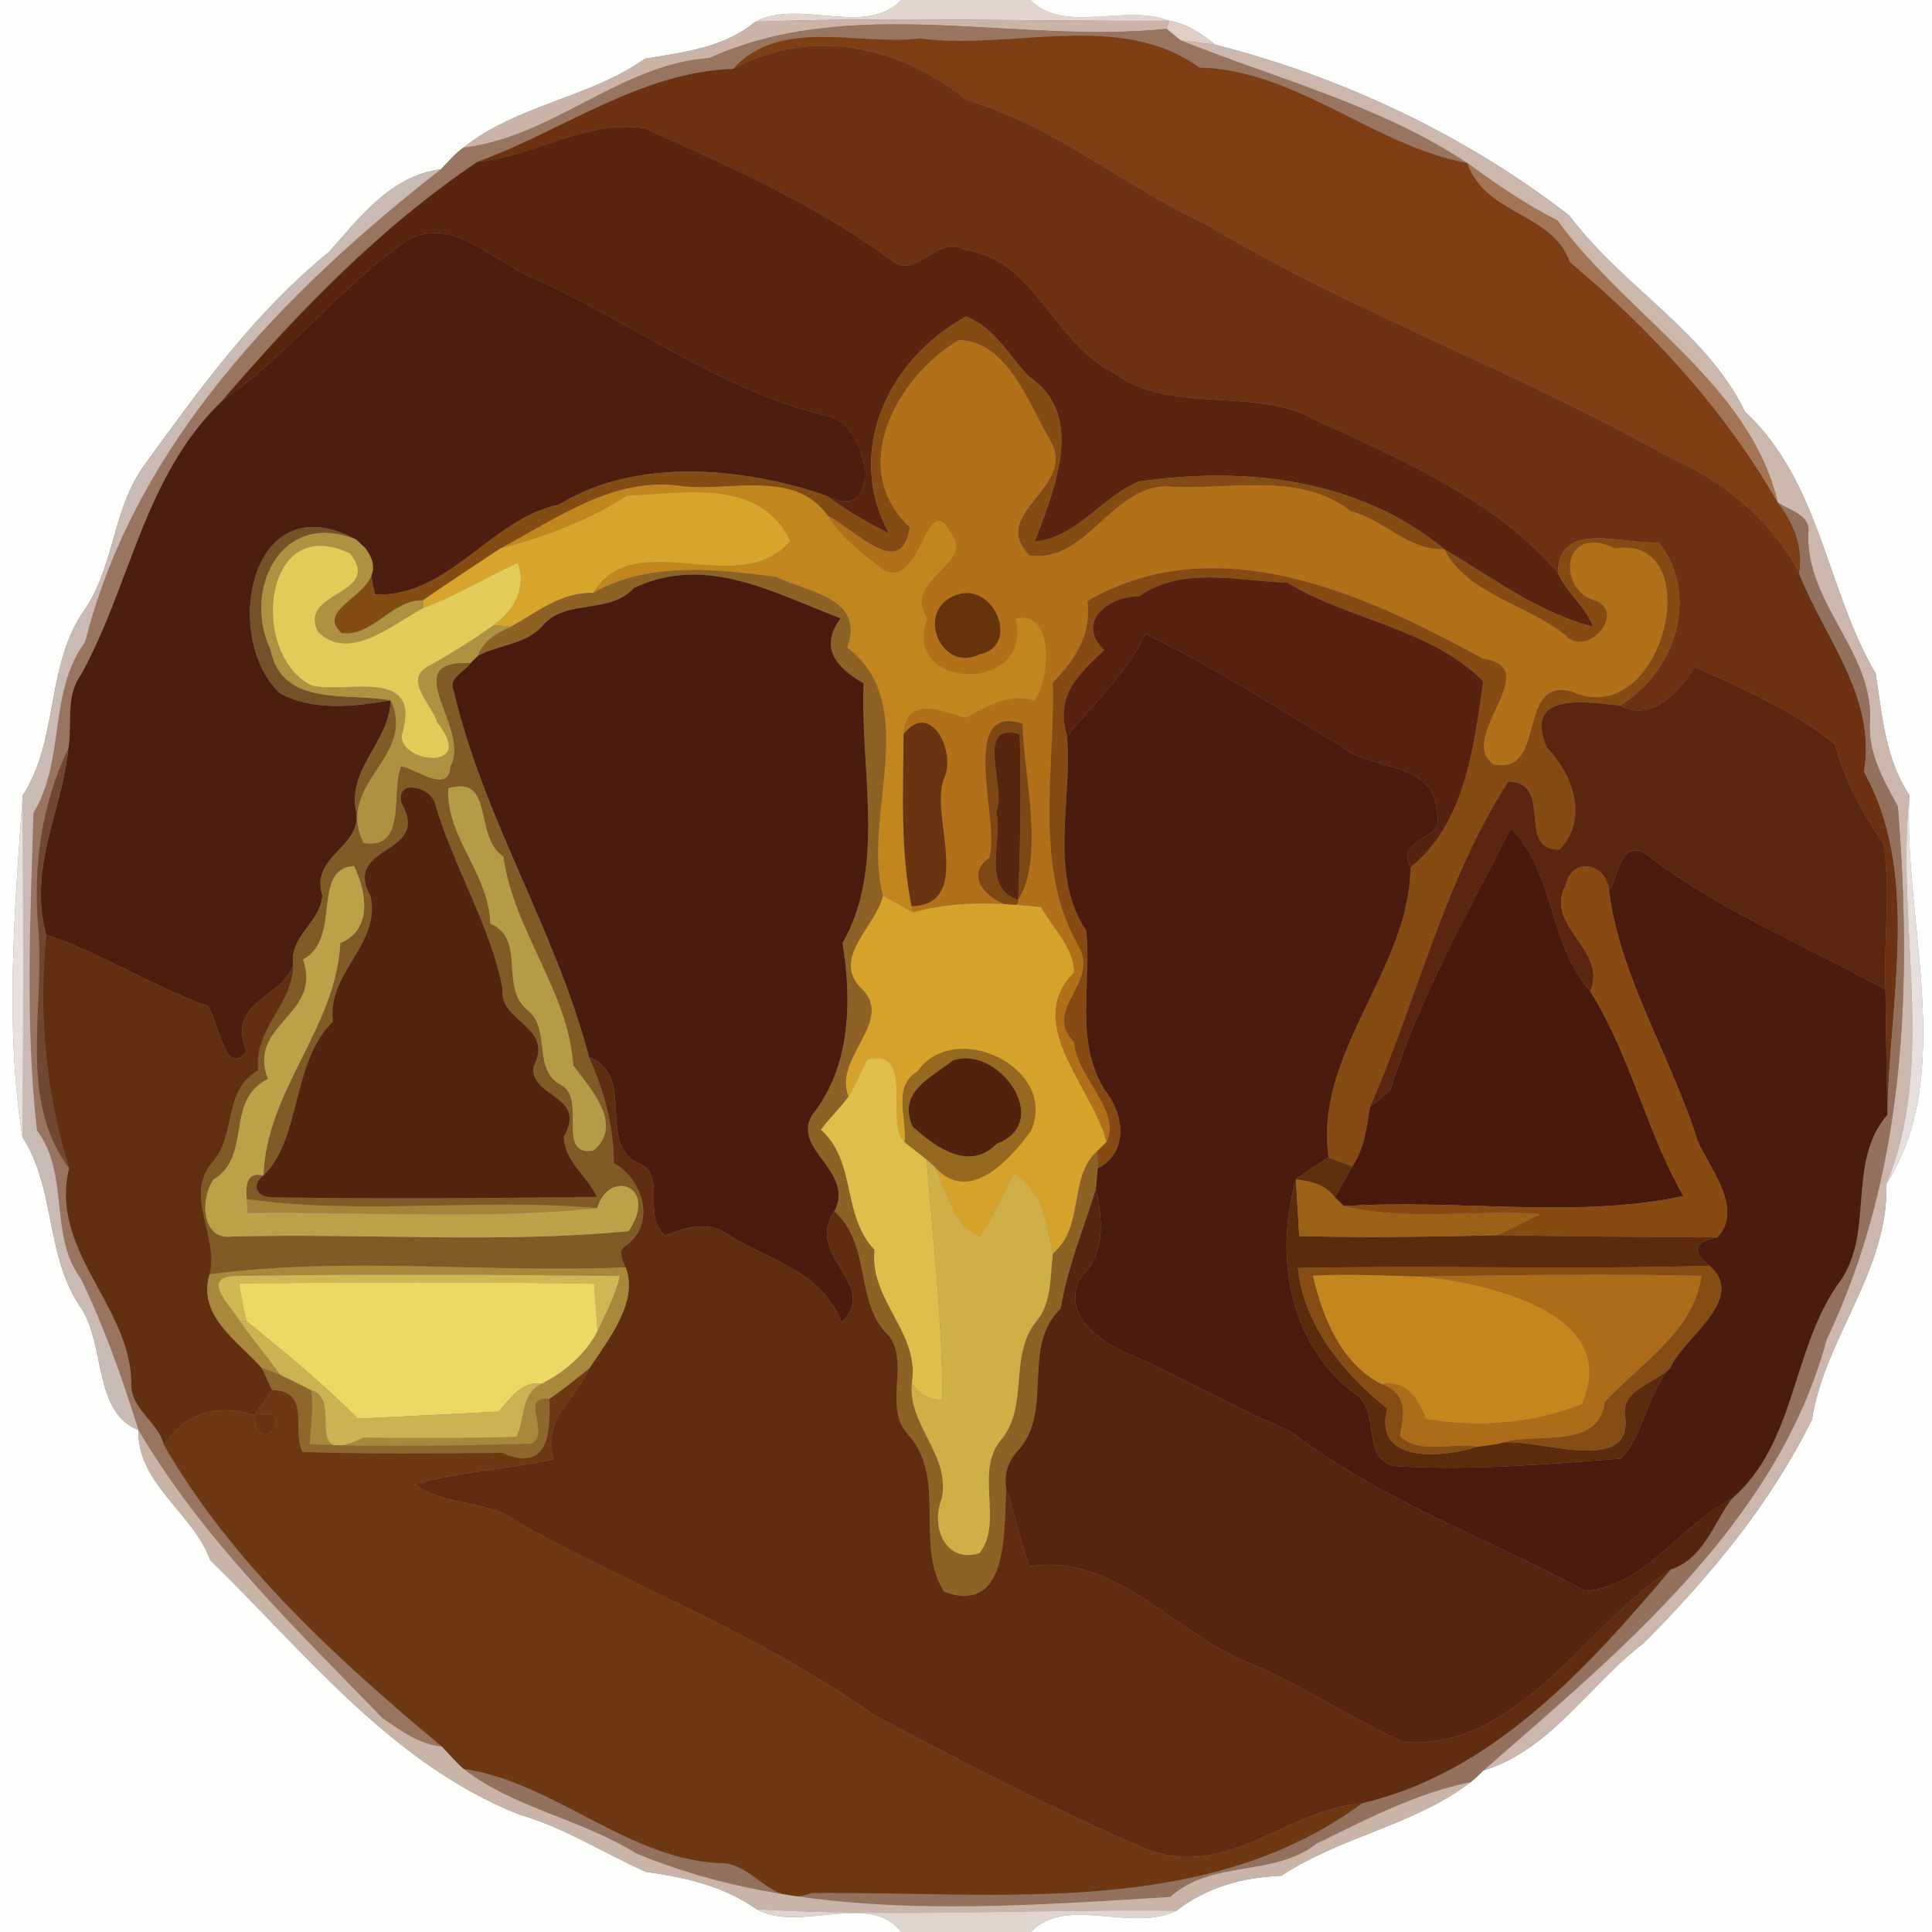 <?xml version="1.0" encoding="UTF-8" ?>
<!DOCTYPE svg PUBLIC "-//W3C//DTD SVG 1.1//EN" "http://www.w3.org/Graphics/SVG/1.1/DTD/svg11.dtd">
<svg width="250pt" height="250pt" viewBox="0 0 250 250" version="1.1" xmlns="http://www.w3.org/2000/svg">
<rect x="0" y="0" width="250" height="250" fill="#808080" stroke="none"/>
<g id="#fefefdff">
<path fill="#fefefd" opacity="1.00" d=" M 0.00 0.00 L 116.61 0.00 C 112.14 4.82 103.51 -0.19 97.75 2.80 C 93.67 6.17 88.51 6.76 83.48 7.59 C 76.21 12.70 66.90 13.56 59.95 19.11 C 58.86 19.90 57.99 20.95 57.05 21.90 C 50.61 22.73 46.56 28.08 42.59 32.59 C 32.89 40.47 25.75 50.45 18.50 60.43 C 14.41 66.31 14.80 73.71 10.57 79.44 C 5.91 86.69 7.56 95.75 2.94 102.92 C 1.89 117.38 0.63 132.84 2.90 147.13 C 7.17 153.75 5.88 162.21 10.21 168.84 C 13.81 173.78 11.86 182.59 17.92 185.07 C 17.76 192.04 24.96 195.73 27.20 201.88 C 39.57 213.92 50.61 228.19 67.13 234.78 C 72.96 236.45 78.09 239.78 83.60 242.23 C 88.65 242.90 93.69 244.07 97.90 247.06 C 103.41 250.15 112.65 244.67 116.62 250.00 L 0.00 250.00 L 0.00 0.00 Z" />
</g>
<g id="#e3d5cdff">
<path fill="#e3d5cd" opacity="1.00" d=" M 116.61 0.00 L 133.38 0.00 C 137.62 4.45 145.72 0.43 151.33 2.69 C 133.44 2.76 115.64 2.17 97.75 2.80 C 103.51 -0.19 112.14 4.82 116.61 0.00 Z" />
</g>
<g id="#fefefeff">
<path fill="#fefefe" opacity="1.00" d=" M 133.38 0.00 L 250.00 0.00 L 250.00 250.00 L 133.39 250.00 C 137.87 245.21 146.45 250.11 152.25 247.24 C 156.16 244.18 160.85 242.92 165.82 242.72 C 173.48 237.63 182.97 236.21 190.29 230.62 C 190.87 230.15 191.42 229.65 191.94 229.11 C 200.77 226.38 205.62 217.99 212.66 212.65 C 221.22 204.05 229.09 194.60 234.47 183.68 C 236.13 173.08 244.39 164.46 244.10 153.19 C 253.26 138.90 246.22 118.96 247.08 102.91 C 243.97 98.23 243.54 92.59 242.72 87.18 C 236.24 76.09 235.63 62.48 225.79 53.25 C 220.74 42.89 209.90 37.05 203.08 27.90 C 189.63 17.48 173.66 9.96 157.30 5.80 C 155.53 4.40 153.61 3.07 151.33 2.69 C 145.72 0.43 137.62 4.45 133.38 0.00 Z" />
</g>
<g id="#cab4a7ff">
<path fill="#cab4a7" opacity="1.00" d=" M 97.75 2.80 C 115.64 2.17 133.44 2.76 151.33 2.69 L 150.97 3.73 C 131.41 5.73 110.22 -0.83 91.79 7.51 C 80.32 8.30 71.45 17.78 59.95 19.11 C 66.90 13.56 76.21 12.70 83.48 7.59 C 88.51 6.76 93.67 6.17 97.75 2.80 Z" />
</g>
<g id="#997561ff">
<path fill="#997561" opacity="1.00" d=" M 91.79 7.51 C 110.22 -0.83 131.41 5.73 150.97 3.73 C 151.43 4.10 152.34 4.85 152.80 5.22 C 164.96 10.12 178.60 13.60 189.89 21.10 C 177.76 18.88 167.78 9.04 155.18 8.74 C 144.82 1.23 130.80 6.59 119.00 4.97 C 111.01 5.95 100.96 2.17 94.85 8.92 C 82.85 9.31 72.83 16.92 61.80 20.93 C 49.25 29.36 38.54 40.41 28.72 51.89 C 18.58 61.68 16.98 75.52 10.48 87.32 C 8.45 90.07 9.38 93.65 8.85 96.83 C 5.37 104.11 4.28 111.92 4.94 120.00 C 5.87 130.35 2.23 142.23 8.94 151.18 C 6.35 161.84 16.93 168.96 16.99 179.01 C 16.88 182.35 20.45 183.94 21.23 187.02 C 30.15 202.48 43.86 214.89 57.17 226.01 C 54.25 225.72 51.86 223.95 49.52 222.35 C 38.14 210.63 26.26 199.21 17.92 185.07 C 15.83 178.40 13.53 171.81 10.47 165.47 C 6.29 159.92 9.06 151.93 4.78 146.27 C 3.25 132.75 3.92 118.80 4.33 105.18 C 8.51 98.26 6.19 89.58 11.01 83.07 C 17.45 57.44 36.76 37.77 57.05 21.90 C 57.99 20.95 58.86 19.90 59.95 19.11 C 71.45 17.78 80.32 8.30 91.79 7.51 Z" />
</g>
<g id="#e0cec2ff">
<path fill="#e0cec2" opacity="1.00" d=" M 151.33 2.69 C 153.61 3.07 155.53 4.40 157.30 5.80 C 155.80 5.61 154.30 5.42 152.80 5.22 C 152.34 4.85 151.43 4.10 150.97 3.73 L 151.33 2.69 Z" />
</g>
<g id="#7e3f15ff">
<path fill="#7e3f15" opacity="1.00" d=" M 94.85 8.92 C 100.96 2.17 111.01 5.95 119.00 4.97 C 130.80 6.59 144.82 1.23 155.18 8.74 C 167.78 9.04 177.76 18.88 189.89 21.10 C 192.25 27.90 200.90 27.45 203.15 33.91 C 213.74 42.76 223.10 52.95 230.03 64.99 C 232.11 67.69 233.36 70.64 232.83 74.24 C 229.19 66.99 222.51 61.97 215.22 58.76 C 195.93 47.93 175.04 40.37 156.00 29.01 C 145.35 24.04 136.47 16.26 125.04 12.93 C 116.33 5.75 104.60 3.56 94.85 8.92 Z" />
</g>
<g id="#cbb7acff">
<path fill="#cbb7ac" opacity="1.00" d=" M 152.80 5.22 C 154.30 5.42 155.80 5.61 157.30 5.80 C 173.66 9.96 189.63 17.48 203.08 27.90 C 209.90 37.05 220.74 42.89 225.79 53.25 C 235.63 62.48 236.24 76.09 242.72 87.18 C 243.54 92.59 243.97 98.23 247.08 102.91 C 245.30 119.54 250.63 137.50 244.10 153.19 C 244.39 164.46 236.13 173.08 234.47 183.68 C 229.09 194.60 221.22 204.05 212.66 212.65 C 205.62 217.99 200.77 226.38 191.94 229.11 C 209.51 213.73 229.98 197.10 236.37 173.31 C 246.57 151.93 247.47 127.78 245.58 104.36 C 243.67 100.82 241.55 97.22 242.00 92.96 C 242.14 84.11 233.61 77.91 234.00 68.96 C 234.29 66.56 231.55 66.10 230.03 64.99 C 226.40 49.61 210.51 40.92 201.53 28.53 C 197.42 26.44 193.60 23.84 189.89 21.10 C 178.60 13.60 164.96 10.12 152.80 5.22 Z" />
</g>
<g id="#6c3212ff">
<path fill="#6c3212" opacity="1.00" d=" M 94.85 8.92 C 104.60 3.56 116.33 5.75 125.04 12.93 C 136.47 16.26 145.35 24.04 156.00 29.01 C 175.04 40.37 195.93 47.93 215.22 58.76 C 222.51 61.97 229.19 66.99 232.83 74.24 C 236.18 82.77 242.81 90.10 241.20 99.88 C 248.61 113.15 244.41 129.91 244.23 144.24 C 244.13 138.85 244.03 133.46 243.98 128.07 C 243.70 121.81 244.72 115.42 243.71 109.22 C 241.01 105.24 238.66 101.03 237.48 96.34 C 232.06 91.98 225.63 89.12 219.31 86.35 C 217.15 89.52 213.88 93.52 209.59 91.29 C 216.74 87.04 220.06 77.14 214.65 70.18 C 210.28 70.56 201.62 67.09 201.60 74.15 C 193.68 64.88 181.57 59.51 170.56 54.52 C 162.34 49.74 151.65 53.94 143.92 48.11 C 136.37 44.41 133.85 33.43 124.66 32.29 C 121.16 30.44 118.41 36.34 115.35 33.67 C 105.57 26.49 94.40 21.49 83.37 16.59 C 75.80 15.50 68.94 20.24 61.80 20.93 C 72.83 16.92 82.85 9.31 94.85 8.92 Z" />
</g>
<g id="#5a250eff">
<path fill="#5a250e" opacity="1.00" d=" M 61.80 20.93 C 68.94 20.24 75.80 15.50 83.37 16.59 C 94.40 21.49 105.57 26.49 115.35 33.67 C 118.41 36.34 121.16 30.44 124.66 32.29 C 133.85 33.43 136.37 44.41 143.92 48.11 C 151.65 53.94 162.34 49.74 170.56 54.52 C 181.57 59.51 193.68 64.88 201.60 74.15 C 202.71 76.75 205.20 78.45 206.16 81.11 C 199.10 79.30 193.10 74.74 186.89 71.08 C 175.90 61.97 161.11 60.27 147.31 62.33 C 142.52 64.36 139.26 69.60 133.89 70.09 C 136.38 63.40 140.56 53.77 133.22 48.79 C 130.55 46.13 128.72 42.32 125.00 40.97 C 114.99 46.39 109.22 58.42 115.05 69.03 C 112.20 67.64 109.49 65.99 106.92 64.14 C 114.57 68.10 112.45 54.73 107.07 53.84 C 93.23 50.55 81.85 41.76 69.09 36.01 C 63.46 33.75 57.86 27.09 51.74 31.75 C 43.46 37.80 37.12 46.07 28.72 51.89 C 38.54 40.41 49.25 29.36 61.80 20.93 Z" />
</g>
<g id="#a47554ff">
<path fill="#a47554" opacity="1.00" d=" M 189.89 21.10 C 193.60 23.84 197.42 26.44 201.53 28.53 C 210.51 40.92 226.40 49.61 230.03 64.99 C 223.10 52.95 213.74 42.76 203.15 33.91 C 200.90 27.45 192.25 27.90 189.89 21.10 Z" />
</g>
<g id="#c9bab4ff">
<path fill="#c9bab4" opacity="1.00" d=" M 42.59 32.59 C 46.56 28.08 50.61 22.73 57.05 21.90 C 36.76 37.77 17.45 57.44 11.01 83.07 C 6.19 89.58 8.51 98.26 4.33 105.18 C 3.92 118.80 3.25 132.75 4.78 146.27 C 9.06 151.93 6.29 159.92 10.47 165.47 C 13.53 171.81 15.83 178.40 17.92 185.07 C 11.86 182.59 13.81 173.78 10.21 168.84 C 5.88 162.21 7.17 153.75 2.90 147.13 C 3.06 132.39 3.00 117.66 2.94 102.92 C 7.56 95.75 5.91 86.69 10.57 79.44 C 14.80 73.71 14.41 66.31 18.50 60.43 C 25.75 50.45 32.89 40.47 42.59 32.59 Z" />
</g>
<g id="#4d1d0fff">
<path fill="#4d1d0f" opacity="1.00" d=" M 51.74 31.75 C 57.86 27.09 63.46 33.75 69.09 36.01 C 81.85 41.76 93.23 50.55 107.07 53.84 C 112.45 54.73 114.57 68.10 106.92 64.14 C 96.38 60.54 82.49 59.06 72.34 65.29 C 63.42 67.16 58.09 77.34 48.52 76.93 C 48.20 75.43 47.57 72.42 47.26 70.92 C 46.96 70.64 46.37 70.09 46.07 69.81 C 32.26 62.38 28.64 82.66 36.27 89.74 C 40.68 92.05 45.86 91.42 50.55 90.62 C 50.45 95.96 44.92 99.42 46.09 105.03 C 46.89 109.63 40.10 110.75 41.72 115.86 C 41.49 119.40 37.42 121.10 37.94 124.86 C 36.33 129.34 29.26 129.58 31.90 136.03 C 29.09 139.57 28.37 132.21 26.86 130.16 C 19.67 127.64 13.25 123.37 5.97 120.94 C 3.62 112.24 8.01 104.98 8.85 96.83 C 9.38 93.65 8.45 90.07 10.48 87.32 C 16.98 75.52 18.58 61.68 28.72 51.89 C 37.12 46.07 43.46 37.80 51.74 31.75 Z" />
</g>
<g id="#834c13ff">
<path fill="#834c13" opacity="1.00" d=" M 115.05 69.03 C 109.22 58.42 114.99 46.39 125.00 40.97 C 128.72 42.32 130.55 46.13 133.22 48.79 C 140.56 53.77 136.38 63.40 133.89 70.09 C 139.26 69.60 142.52 64.36 147.31 62.33 C 161.11 60.27 175.90 61.97 186.89 71.08 C 182.21 71.26 179.08 67.25 174.75 66.14 C 168.05 60.89 158.86 63.53 150.97 62.94 C 143.86 62.91 140.55 72.93 133.24 71.88 C 127.76 66.46 139.37 63.14 135.95 57.11 C 133.19 52.46 130.41 44.12 124.07 44.00 C 116.03 48.79 109.57 60.63 117.72 68.21 C 116.70 75.33 110.54 68.43 107.12 66.75 C 102.80 60.61 94.26 63.74 88.00 62.88 C 79.39 61.67 72.03 67.12 64.80 70.94 C 61.44 73.17 58.05 75.38 54.73 77.68 C 50.61 77.64 48.30 82.40 44.21 81.94 C 40.04 78.14 51.64 76.64 47.26 70.92 C 47.57 72.42 48.20 75.43 48.52 76.93 C 58.09 77.34 63.42 67.16 72.34 65.29 C 82.49 59.06 96.38 60.54 106.92 64.14 C 109.49 65.99 112.20 67.64 115.05 69.03 Z" />
</g>
<g id="#b27018ff">
<path fill="#b27018" opacity="1.00" d=" M 117.72 68.21 C 109.57 60.63 116.03 48.79 124.07 44.00 C 130.41 44.12 133.19 52.46 135.95 57.11 C 139.37 63.14 127.76 66.46 133.24 71.88 C 140.55 72.93 143.86 62.91 150.97 62.94 C 158.86 63.53 168.05 60.89 174.75 66.14 C 179.08 67.25 182.21 71.26 186.89 71.08 C 189.96 77.01 197.76 78.18 202.70 82.32 C 205.47 85.06 210.52 79.24 206.35 77.68 C 201.46 76.33 202.06 67.62 209.00 70.96 C 221.32 69.11 215.25 94.93 203.33 89.47 C 196.14 87.65 200.28 100.40 193.24 98.90 C 188.37 95.39 200.13 86.40 191.84 85.21 C 176.46 76.75 157.39 68.14 140.72 77.77 C 141.26 82.26 139.05 85.41 136.23 88.34 C 136.54 99.56 133.68 112.25 139.58 122.46 C 142.31 127.25 134.80 130.62 139.00 134.87 C 139.31 139.44 145.20 143.74 143.18 147.76 C 141.34 140.63 132.34 132.48 138.96 125.84 C 138.97 122.61 136.20 120.10 134.70 117.39 C 129.07 116.78 123.57 116.55 118.12 118.06 L 117.96 117.27 C 126.03 117.02 120.43 105.77 122.06 100.98 C 123.91 97.40 120.42 90.48 116.92 95.00 C 117.20 89.93 121.80 91.97 124.91 92.88 C 127.75 91.45 130.49 89.59 133.80 90.67 C 135.68 88.60 136.85 78.97 131.39 80.03 C 133.98 89.70 116.47 89.59 119.99 80.01 C 116.61 74.90 126.34 73.06 123.05 68.97 C 119.81 62.89 119.23 76.54 114.31 73.73 C 111.67 71.69 108.88 69.64 107.12 66.75 C 110.54 68.43 116.70 75.33 117.72 68.21 M 123.26 77.19 C 118.53 79.39 121.89 87.04 126.69 84.70 C 132.29 83.62 128.44 74.65 123.26 77.19 M 127.99 111.01 C 123.23 114.44 132.00 118.95 131.75 116.46 C 135.25 110.81 132.43 100.23 132.32 93.66 C 123.78 90.77 129.55 106.76 127.99 111.01 Z" />
</g>
<g id="#c1861dff">
<path fill="#c1861d" opacity="1.00" d=" M 64.80 70.94 C 72.03 67.12 79.39 61.67 88.00 62.88 C 94.26 63.74 102.80 60.61 107.12 66.75 C 108.88 69.64 111.67 71.69 114.31 73.73 C 119.23 76.54 119.81 62.89 123.05 68.97 C 126.34 73.06 116.61 74.90 119.99 80.01 C 116.47 89.59 133.98 89.70 131.39 80.03 C 136.85 78.97 135.68 88.60 133.80 90.67 C 130.49 89.59 127.75 91.45 124.91 92.88 C 121.80 91.97 117.20 89.93 116.92 95.00 C 116.90 102.42 116.48 109.95 117.96 117.27 L 118.12 118.06 C 116.82 117.36 115.56 116.60 114.26 115.89 C 111.45 105.71 119.37 91.19 109.63 83.80 C 111.92 77.34 104.75 76.73 100.40 74.65 C 92.53 73.62 83.85 72.68 76.75 76.73 C 82.19 67.77 95.71 77.79 102.26 69.98 C 98.18 61.74 88.68 63.88 81.15 64.13 C 76.18 67.34 70.50 69.49 64.80 70.94 Z" />
</g>
<g id="#d7a52aff">
<path fill="#d7a52a" opacity="1.00" d=" M 64.80 70.94 C 70.50 69.49 76.18 67.34 81.15 64.13 C 88.68 63.88 98.18 61.74 102.26 69.98 C 95.71 77.79 82.19 67.77 76.75 76.73 C 72.62 76.60 69.51 79.21 66.12 81.10 C 65.56 81.04 64.46 80.93 63.90 80.88 C 66.36 79.10 68.23 76.17 67.00 72.83 C 62.88 74.72 58.99 77.09 54.75 78.69 L 54.73 77.68 C 58.05 75.38 61.44 73.17 64.80 70.94 Z" />
</g>
<g id="#94715fff">
<path fill="#94715f" opacity="1.00" d=" M 230.03 64.99 C 231.55 66.10 234.29 66.56 234.00 68.96 C 233.61 77.91 242.14 84.11 242.00 92.96 C 241.55 97.22 243.67 100.82 245.58 104.36 C 247.47 127.78 246.57 151.93 236.37 173.31 C 229.98 197.10 209.51 213.73 191.94 229.11 C 191.42 229.65 190.87 230.15 190.29 230.62 C 183.28 232.02 176.78 235.44 170.38 238.56 C 164.77 242.96 156.83 240.58 151.44 245.47 C 128.24 246.88 103.78 248.82 82.23 239.79 C 75.14 235.35 66.66 234.06 59.98 228.90 C 71.99 230.64 81.51 240.97 93.95 241.12 C 97.95 241.74 100.18 246.90 105.00 244.96 C 129.14 244.72 155.91 248.37 176.28 233.33 C 193.11 229.41 205.48 215.80 216.20 203.09 C 220.38 201.76 221.70 197.16 224.09 193.95 C 232.39 186.71 231.77 175.05 237.69 166.37 C 242.86 159.81 238.72 150.63 244.23 144.24 C 244.41 129.91 248.61 113.15 241.20 99.88 C 242.81 90.10 236.18 82.77 232.83 74.24 C 233.36 70.64 232.11 67.69 230.03 64.99 Z" />
</g>
<g id="#765026ff">
<path fill="#765026" opacity="1.00" d=" M 36.27 89.74 C 28.64 82.66 32.26 62.38 46.07 69.81 C 36.29 65.86 31.39 76.41 34.99 84.01 C 36.50 91.60 44.91 89.57 50.55 90.62 C 45.86 91.42 40.68 92.05 36.27 89.74 Z" />
</g>
<g id="#af9142ff">
<path fill="#af9142" opacity="1.00" d=" M 34.99 84.01 C 31.39 76.41 36.29 65.86 46.07 69.81 C 46.37 70.09 46.96 70.64 47.26 70.92 C 51.64 76.64 40.04 78.14 44.21 81.94 C 48.30 82.40 50.61 77.64 54.73 77.68 L 54.75 78.69 C 50.82 80.77 45.15 85.77 41.13 81.74 C 38.55 76.37 49.56 77.09 45.32 71.64 C 34.05 66.15 32.18 84.59 40.28 88.69 C 44.77 89.85 54.63 86.11 52.03 95.01 C 51.37 98.69 61.89 100.03 56.56 93.46 C 55.95 91.23 52.25 88.08 55.24 86.31 C 58.24 84.67 61.11 82.85 63.90 80.88 C 64.46 80.93 65.56 81.04 66.12 81.10 C 64.31 81.89 62.54 82.90 61.84 84.87 C 61.60 85.10 61.12 85.57 60.88 85.81 C 51.13 85.37 61.05 94.23 58.30 99.18 C 58.08 102.85 53.94 99.54 51.91 99.17 C 50.57 102.28 52.76 110.06 47.02 109.09 C 43.30 101.29 53.95 98.06 50.55 90.62 C 44.91 89.57 36.50 91.60 34.99 84.01 Z" />
</g>
<g id="#854b13ff">
<path fill="#854b13" opacity="1.00" d=" M 201.60 74.15 C 201.62 67.09 210.28 70.56 214.65 70.18 C 220.06 77.14 216.74 87.04 209.59 91.29 C 206.03 90.99 196.85 89.19 200.18 96.75 C 203.56 100.28 205.63 106.03 201.80 109.93 C 196.12 110.08 201.13 101.24 195.17 101.13 C 186.85 114.04 183.39 129.31 177.28 143.25 C 176.87 145.91 176.53 148.66 174.98 150.96 C 173.96 150.55 172.94 150.16 171.92 149.77 C 169.94 136.33 182.45 125.34 182.51 112.23 C 189.57 106.60 190.74 96.63 191.92 88.15 C 185.06 81.28 174.64 80.30 166.57 75.39 C 160.22 75.20 152.96 73.20 147.38 77.17 C 143.11 77.17 139.26 80.68 142.88 84.12 C 139.65 87.21 136.48 89.91 138.07 95.22 C 138.81 103.54 135.63 113.06 140.57 120.45 C 141.28 127.36 139.00 134.72 142.98 141.09 C 145.51 144.16 146.07 149.18 142.06 151.18 C 142.04 150.62 141.99 149.50 141.97 148.94 C 142.27 148.65 142.87 148.06 143.18 147.76 C 145.20 143.74 139.31 139.44 139.00 134.87 C 134.80 130.62 142.31 127.25 139.58 122.46 C 133.68 112.25 136.54 99.56 136.23 88.34 C 139.05 85.41 141.26 82.26 140.72 77.77 C 157.39 68.14 176.46 76.75 191.84 85.21 C 200.13 86.40 188.37 95.39 193.24 98.90 C 200.28 100.40 196.14 87.65 203.33 89.47 C 215.25 94.93 221.32 69.11 209.00 70.96 C 202.06 67.62 201.46 76.33 206.35 77.68 C 210.52 79.24 205.47 85.06 202.70 82.32 C 197.76 78.18 189.96 77.01 186.89 71.08 C 193.10 74.74 199.10 79.30 206.16 81.11 C 205.20 78.45 202.71 76.75 201.60 74.15 Z" />
</g>
<g id="#e4ca58ff">
<path fill="#e4ca58" opacity="1.00" d=" M 40.28 88.69 C 32.18 84.59 34.05 66.15 45.32 71.64 C 49.56 77.09 38.55 76.37 41.13 81.74 C 45.15 85.77 50.82 80.77 54.75 78.69 C 58.99 77.09 62.88 74.72 67.00 72.83 C 68.23 76.17 66.36 79.10 63.90 80.88 C 61.11 82.85 58.24 84.67 55.24 86.31 C 52.25 88.08 55.95 91.23 56.56 93.46 C 61.89 100.03 51.37 98.69 52.03 95.01 C 54.63 86.11 44.77 89.85 40.28 88.69 Z" />
</g>
<g id="#8e6224ff">
<path fill="#8e6224" opacity="1.00" d=" M 76.75 76.73 C 83.85 72.68 92.53 73.62 100.40 74.65 C 104.75 76.73 111.92 77.34 109.63 83.80 C 119.37 91.19 111.45 105.71 114.26 115.89 C 113.40 119.82 107.68 123.81 111.29 127.72 C 116.08 131.97 107.74 136.80 109.80 141.90 C 108.70 143.39 107.35 144.69 106.23 146.18 C 110.90 150.38 108.88 157.20 113.16 161.72 C 112.46 168.26 119.05 172.40 118.00 178.93 C 117.42 184.44 123.10 188.32 121.84 193.99 C 120.34 197.87 122.60 202.40 126.78 200.95 C 129.85 196.87 126.12 190.60 129.45 186.41 C 133.23 182.02 130.47 175.53 134.05 171.04 C 136.15 168.57 135.85 165.25 136.24 162.21 C 140.39 158.70 138.21 152.27 141.97 148.94 C 141.99 149.50 142.04 150.62 142.06 151.18 C 142.00 151.84 141.87 153.17 141.81 153.83 C 140.23 159.11 138.15 163.82 137.27 169.31 C 132.04 174.31 136.46 182.55 131.71 187.72 C 130.41 189.09 129.88 190.85 130.21 192.72 C 129.86 197.42 130.75 209.15 122.17 205.97 C 118.28 199.87 122.61 191.30 117.52 185.65 C 114.26 182.19 117.69 176.47 115.08 172.91 C 110.50 168.68 112.89 161.18 107.96 156.73 C 110.71 151.50 102.25 148.73 105.16 144.18 C 110.08 137.99 110.23 129.53 109.02 122.03 C 114.70 112.17 111.26 99.47 111.75 88.42 C 108.23 86.41 105.95 83.82 108.77 80.01 C 100.28 76.80 91.36 71.65 82.05 76.08 C 78.78 79.63 73.10 77.37 70.09 81.10 C 67.95 83.41 64.52 83.43 61.84 84.87 C 62.54 82.90 64.31 81.89 66.12 81.10 C 69.51 79.21 72.62 76.60 76.75 76.73 Z" />
</g>
<g id="#4b1b0fff">
<path fill="#4b1b0f" opacity="1.00" d=" M 82.05 76.08 C 91.36 71.65 100.28 76.80 108.77 80.01 C 105.95 83.82 108.23 86.41 111.75 88.42 C 111.26 99.47 114.70 112.17 109.02 122.03 C 110.23 129.53 110.08 137.99 105.16 144.18 C 102.25 148.73 110.71 151.50 107.96 156.73 C 104.01 162.54 113.93 166.14 108.90 171.10 C 106.15 164.09 99.12 163.12 93.63 159.38 C 91.15 158.06 88.53 158.87 86.13 159.86 C 82.87 157.43 86.55 151.83 82.45 150.47 C 77.24 147.67 82.35 139.21 76.22 136.80 C 71.93 120.40 62.49 105.80 58.70 89.36 C 57.91 87.72 60.12 86.95 60.88 85.81 C 61.12 85.57 61.60 85.10 61.84 84.87 C 64.52 83.43 67.95 83.41 70.09 81.10 C 73.10 77.37 78.78 79.63 82.05 76.08 Z" />
</g>
<g id="#572310ff">
<path fill="#572310" opacity="1.00" d=" M 147.38 77.17 C 152.96 73.20 160.22 75.20 166.57 75.39 C 174.64 80.30 185.06 81.28 191.92 88.15 C 190.74 96.63 189.57 106.60 182.51 112.23 C 180.45 108.27 187.17 108.87 185.90 105.14 C 185.71 98.38 177.44 99.86 173.46 96.49 C 165.13 91.61 156.69 86.05 148.23 82.06 C 146.15 86.47 141.65 91.05 138.07 95.22 C 136.48 89.91 139.65 87.21 142.88 84.12 C 139.26 80.68 143.11 77.17 147.38 77.17 Z" />
</g>
<g id="#66340aff">
<path fill="#66340a" opacity="1.00" d=" M 123.26 77.19 C 128.44 74.65 132.29 83.62 126.69 84.70 C 121.89 87.04 118.53 79.39 123.26 77.19 Z" />
</g>
<g id="#4c1b0fff">
<path fill="#4c1b0f" opacity="1.00" d=" M 138.07 95.22 C 141.65 91.05 146.15 86.47 148.23 82.06 C 156.69 86.05 165.13 91.61 173.46 96.49 C 177.44 99.86 185.71 98.38 185.90 105.14 C 187.17 108.87 180.45 108.27 182.51 112.23 C 182.45 125.34 169.94 136.33 171.92 149.77 C 170.48 150.68 169.02 151.57 167.69 152.64 C 164.92 162.49 166.76 173.54 174.93 180.07 C 178.96 182.19 175.89 188.63 180.39 189.70 C 190.16 190.33 200.00 189.48 209.74 188.74 C 212.79 185.54 213.05 180.40 216.13 176.98 C 217.75 173.15 226.15 168.08 221.20 163.79 C 218.74 161.94 219.28 160.70 222.21 160.12 C 225.67 156.43 221.26 151.26 219.66 147.62 C 216.24 136.73 209.58 126.34 208.20 115.24 C 209.49 113.43 209.55 108.92 212.70 110.29 C 222.16 117.69 233.48 122.23 243.98 128.07 C 244.03 133.46 244.13 138.85 244.23 144.24 C 238.72 150.63 242.86 159.81 237.69 166.37 C 231.77 175.05 232.39 186.71 224.09 193.95 C 217.45 197.34 212.95 205.19 205.17 205.90 C 192.42 198.99 178.51 194.10 166.93 185.17 C 159.95 182.26 153.39 178.47 146.50 175.37 C 142.43 173.80 136.89 169.89 140.06 165.05 C 143.12 161.87 142.64 157.81 141.81 153.83 C 141.87 153.17 142.00 151.84 142.06 151.18 C 146.07 149.18 145.51 144.16 142.98 141.09 C 139.00 134.72 141.28 127.36 140.57 120.45 C 135.63 113.06 138.81 103.54 138.07 95.22 Z" />
</g>
<g id="#825a26ff">
<path fill="#825a26" opacity="1.00" d=" M 58.30 99.18 C 61.05 94.23 51.13 85.37 60.88 85.81 C 60.12 86.95 57.91 87.72 58.70 89.36 C 62.49 105.80 71.93 120.40 76.22 136.80 C 78.16 141.16 79.40 145.62 79.44 150.52 C 83.22 152.62 84.91 158.30 81.10 161.11 C 79.81 161.82 80.57 162.98 80.96 164.00 C 63.07 164.76 44.79 162.55 27.12 164.90 C 28.39 160.03 23.76 154.68 27.47 150.43 C 30.64 146.83 28.82 141.07 33.43 138.48 C 32.78 133.17 37.98 129.90 37.94 124.86 C 37.42 121.10 41.49 119.40 41.72 115.86 C 40.10 110.75 46.89 109.63 46.09 105.03 C 44.92 99.42 50.45 95.96 50.55 90.62 C 53.95 98.06 43.30 101.29 47.02 109.09 C 52.76 110.06 50.57 102.28 51.91 99.17 C 53.94 99.54 58.08 102.85 58.30 99.18 M 51.99 103.98 C 55.82 110.79 44.21 109.20 47.96 115.99 C 49.29 122.30 42.24 125.90 43.09 132.17 C 37.64 137.56 39.02 147.38 34.09 152.10 C 32.53 153.27 33.14 154.88 35.06 154.93 C 49.10 155.13 63.17 155.05 77.22 154.87 C 76.00 152.18 72.97 150.21 72.97 147.07 C 76.04 141.71 68.55 142.04 69.02 138.03 C 71.81 132.74 64.57 132.37 65.03 128.00 C 63.51 119.79 58.65 112.19 56.22 103.74 C 55.44 101.72 51.06 100.82 51.99 103.98 M 58.00 102.01 C 57.75 108.48 63.24 112.90 63.45 119.52 C 68.16 121.51 64.56 127.76 68.29 130.72 C 71.37 133.18 68.81 138.45 72.62 140.40 C 75.96 142.12 71.88 149.65 76.78 148.89 C 80.81 145.57 76.33 140.76 74.18 137.88 C 73.51 128.16 66.50 120.57 65.13 110.83 C 61.24 108.33 64.07 100.21 58.00 102.01 M 39.21 124.14 C 41.77 131.43 31.94 132.45 34.66 139.63 C 29.04 142.38 32.68 149.61 27.62 152.64 C 25.86 155.10 26.09 160.53 29.99 160.01 C 47.03 159.56 64.65 160.92 81.34 159.31 C 85.30 153.50 78.80 151.15 77.28 156.33 C 62.21 155.00 46.95 157.27 31.93 155.17 C 31.78 153.46 31.83 151.60 34.09 152.10 C 34.51 140.94 43.48 133.02 44.04 122.03 C 48.17 120.34 47.50 115.51 45.81 112.07 C 40.22 112.39 44.28 121.54 39.21 124.14 Z" />
</g>
<g id="#5b2610ff">
<path fill="#5b2610" opacity="1.00" d=" M 219.31 86.35 C 225.63 89.12 232.06 91.98 237.48 96.34 C 238.66 101.03 241.01 105.24 243.71 109.22 C 244.72 115.42 243.70 121.81 243.98 128.07 C 233.48 122.23 222.16 117.69 212.70 110.29 C 209.55 108.92 209.49 113.43 208.20 115.24 C 207.84 111.61 203.40 110.78 202.58 114.63 C 199.80 119.82 208.08 122.85 205.78 128.27 C 200.28 122.01 201.38 113.39 195.53 107.14 C 189.90 118.16 183.63 129.09 179.96 140.94 C 179.17 141.82 178.18 142.48 177.28 143.25 C 183.39 129.31 186.85 114.04 195.17 101.13 C 201.13 101.24 196.12 110.08 201.80 109.93 C 205.63 106.03 203.56 100.28 200.18 96.75 C 196.85 89.19 206.03 90.99 209.59 91.29 C 213.88 93.52 217.15 89.52 219.31 86.35 Z" />
</g>
<g id="#693511ff">
<path fill="#693511" opacity="1.00" d=" M 116.92 95.00 C 120.42 90.48 123.91 97.40 122.06 100.98 C 120.43 105.77 126.03 117.02 117.96 117.27 C 116.48 109.95 116.90 102.42 116.92 95.00 Z" />
</g>
<g id="#7d4813ff">
<path fill="#7d4813" opacity="1.00" d=" M 127.99 111.01 C 129.55 106.76 123.78 90.77 132.32 93.66 C 132.43 100.23 135.25 110.81 131.75 116.46 C 132.04 109.31 132.15 102.16 131.95 95.02 C 125.92 93.17 130.37 102.31 128.91 105.01 C 129.84 108.70 126.88 114.79 131.75 116.46 C 132.00 118.95 123.23 114.44 127.99 111.01 Z" />
</g>
<g id="#58250eff">
<path fill="#58250e" opacity="1.00" d=" M 128.91 105.01 C 130.37 102.31 125.92 93.17 131.95 95.02 C 132.15 102.16 132.04 109.31 131.75 116.46 C 126.88 114.79 129.84 108.70 128.91 105.01 Z" />
</g>
<g id="#714632ff">
<path fill="#714632" opacity="1.00" d=" M 4.94 120.00 C 4.28 111.92 5.37 104.11 8.85 96.83 C 8.01 104.98 3.62 112.24 5.97 120.94 C 4.96 131.46 5.94 141.52 8.94 151.18 C 2.23 142.23 5.87 130.35 4.94 120.00 Z" />
</g>
<g id="#55240fff">
<path fill="#55240f" opacity="1.00" d=" M 51.99 103.98 C 51.06 100.82 55.44 101.72 56.22 103.74 C 58.65 112.19 63.51 119.79 65.03 128.00 C 64.57 132.37 71.81 132.74 69.02 138.03 C 68.55 142.04 76.04 141.71 72.97 147.07 C 72.97 150.21 76.00 152.18 77.22 154.87 C 63.17 155.05 49.10 155.13 35.06 154.93 C 33.14 154.88 32.53 153.27 34.09 152.10 C 39.02 147.38 37.64 137.56 43.09 132.17 C 42.24 125.90 49.29 122.30 47.96 115.99 C 44.21 109.20 55.82 110.79 51.99 103.98 Z" />
</g>
<g id="#b69b47ff">
<path fill="#b69b47" opacity="1.00" d=" M 58.00 102.01 C 64.07 100.21 61.24 108.33 65.13 110.83 C 66.50 120.57 73.51 128.16 74.18 137.88 C 76.33 140.76 80.81 145.57 76.78 148.89 C 71.88 149.65 75.96 142.12 72.62 140.40 C 68.81 138.45 71.37 133.18 68.29 130.72 C 64.56 127.76 68.16 121.51 63.45 119.52 C 63.24 112.90 57.75 108.48 58.00 102.01 Z" />
</g>
<g id="#e7e0ddff">
<path fill="#e7e0dd" opacity="1.00" d=" M 2.90 147.13 C 0.63 132.84 1.89 117.38 2.94 102.92 C 3.00 117.66 3.06 132.39 2.90 147.13 Z" />
</g>
<g id="#e6dfddff">
<path fill="#e6dfdd" opacity="1.00" d=" M 247.08 102.91 C 246.22 118.96 253.26 138.90 244.10 153.19 C 250.63 137.50 245.30 119.54 247.08 102.91 Z" />
</g>
<g id="#49190eff">
<path fill="#49190e" opacity="1.00" d=" M 179.96 140.94 C 183.63 129.09 189.90 118.16 195.53 107.14 C 201.38 113.39 200.28 122.01 205.78 128.27 C 211.00 136.57 213.15 146.66 217.84 154.77 C 204.11 157.75 188.38 155.12 173.90 156.07 C 173.61 155.79 173.03 155.23 172.74 154.95 C 173.45 153.60 174.24 152.29 174.98 150.96 C 176.53 148.66 176.87 145.91 177.28 143.25 C 178.18 142.48 179.17 141.82 179.96 140.94 Z" />
</g>
<g id="#bda149ff">
<path fill="#bda149" opacity="1.00" d=" M 39.21 124.14 C 44.28 121.54 40.22 112.39 45.81 112.07 C 47.50 115.51 48.17 120.34 44.04 122.03 C 43.48 133.02 34.51 140.94 34.09 152.10 C 31.83 151.60 31.78 153.46 31.93 155.17 C 31.96 155.61 32.02 156.50 32.05 156.94 C 47.11 156.75 62.28 157.80 77.28 156.33 C 78.80 151.15 85.30 153.50 81.34 159.31 C 64.65 160.92 47.03 159.56 29.99 160.01 C 26.09 160.53 25.86 155.10 27.62 152.64 C 32.68 149.61 29.04 142.38 34.66 139.63 C 31.94 132.45 41.77 131.43 39.21 124.14 Z" />
</g>
<g id="#874b12ff">
<path fill="#874b12" opacity="1.00" d=" M 202.58 114.63 C 203.40 110.78 207.84 111.61 208.20 115.24 C 209.58 126.34 216.24 136.73 219.66 147.62 C 221.26 151.26 225.67 156.43 222.21 160.12 C 212.73 160.08 203.25 159.98 193.77 159.84 C 195.60 158.91 197.47 158.03 199.31 157.10 C 190.92 156.50 181.92 158.06 173.90 156.07 C 188.38 155.12 204.11 157.75 217.84 154.77 C 213.15 146.66 211.00 136.57 205.78 128.27 C 208.08 122.85 199.80 119.82 202.58 114.63 Z" />
</g>
<g id="#d5a32aff">
<path fill="#d5a32a" opacity="1.00" d=" M 114.26 115.89 C 115.56 116.60 116.82 117.36 118.12 118.06 C 123.57 116.55 129.07 116.78 134.70 117.39 C 136.20 120.10 138.97 122.61 138.96 125.84 C 132.34 132.48 141.34 140.63 143.18 147.76 C 142.87 148.06 142.27 148.65 141.97 148.94 C 138.21 152.27 140.39 158.70 136.24 162.21 C 135.43 158.36 134.96 154.02 131.21 151.88 C 129.69 154.54 128.51 157.40 126.83 159.98 C 123.36 158.85 122.57 154.00 120.95 150.98 C 125.38 155.96 130.68 150.08 133.39 146.34 C 137.00 138.23 123.59 131.73 118.71 138.65 C 115.44 140.58 117.39 144.75 117.07 147.82 C 114.44 145.28 118.48 135.58 112.27 137.07 C 111.35 138.63 110.78 140.37 109.80 141.90 C 107.74 136.80 116.08 131.97 111.29 127.72 C 107.68 123.81 113.40 119.82 114.26 115.89 Z" />
</g>
<g id="#622f11ff">
<path fill="#622f11" opacity="1.00" d=" M 5.97 120.94 C 13.25 123.37 19.67 127.64 26.86 130.16 C 28.37 132.21 29.09 139.57 31.90 136.03 C 29.26 129.58 36.33 129.34 37.94 124.86 C 37.98 129.90 32.78 133.17 33.43 138.48 C 28.82 141.07 30.64 146.83 27.47 150.43 C 23.76 154.68 28.39 160.03 27.12 164.90 C 25.51 170.29 30.77 173.49 33.88 177.02 C 34.32 177.96 34.76 178.91 35.21 179.85 C 34.46 180.94 33.68 182.02 32.91 183.11 C 28.18 181.67 24.05 182.61 21.23 187.02 C 20.45 183.94 16.88 182.35 16.99 179.01 C 16.93 168.96 6.35 161.84 8.94 151.18 C 5.94 141.52 4.96 131.46 5.97 120.94 Z" />
</g>
<g id="#956920ff">
<path fill="#956920" opacity="1.00" d=" M 118.71 138.65 C 123.59 131.73 137.00 138.23 133.39 146.34 C 130.68 150.08 125.38 155.96 120.95 150.98 C 120.68 150.75 120.16 150.30 119.90 150.07 C 118.99 149.28 118.00 148.58 117.07 147.82 C 117.39 144.75 115.44 140.58 118.71 138.65 M 123.28 137.24 C 120.61 139.41 116.06 141.23 118.10 145.79 C 121.09 148.48 125.41 151.62 128.98 148.00 C 136.42 145.17 129.12 135.12 123.28 137.24 Z" />
</g>
<g id="#612d11ff">
<path fill="#612d11" opacity="1.00" d=" M 76.22 136.80 C 82.35 139.21 77.24 147.67 82.45 150.47 C 86.55 151.83 82.87 157.43 86.13 159.86 C 88.53 158.87 91.15 158.06 93.63 159.38 C 99.12 163.12 106.15 164.09 108.90 171.10 C 113.93 166.14 104.01 162.54 107.96 156.73 C 112.89 161.18 110.50 168.68 115.08 172.91 C 117.69 176.47 114.26 182.19 117.52 185.65 C 122.61 191.30 118.28 199.87 122.17 205.97 C 130.75 209.15 129.86 197.42 130.21 192.72 C 131.41 195.98 132.00 199.42 133.19 202.69 C 144.71 200.86 152.45 212.01 162.53 215.54 C 169.11 218.49 175.03 222.44 181.61 225.43 C 196.51 226.51 204.97 210.43 216.20 203.09 C 205.48 215.80 193.11 229.41 176.28 233.33 C 166.22 234.22 158.99 243.29 148.29 239.27 C 136.26 234.08 124.59 228.05 113.05 221.89 C 98.91 211.83 82.68 205.62 67.54 197.33 C 63.60 193.96 57.69 195.07 53.73 192.08 C 59.57 190.35 65.73 190.16 71.62 188.81 C 70.12 183.61 74.50 181.07 76.24 177.09 C 78.69 173.37 82.68 168.44 80.96 164.00 C 80.57 162.98 79.81 161.82 81.10 161.11 C 84.91 158.30 83.22 152.62 79.44 150.52 C 79.40 145.62 78.16 141.16 76.22 136.80 Z" />
</g>
<g id="#dfbe4bff">
<path fill="#dfbe4b" opacity="1.00" d=" M 112.27 137.07 C 118.48 135.58 114.44 145.28 117.07 147.82 C 118.00 148.58 118.99 149.28 119.90 150.07 C 120.71 160.40 121.95 170.74 121.95 181.11 C 120.25 181.17 118.84 180.40 118.00 178.93 C 119.05 172.40 112.46 168.26 113.16 161.72 C 108.88 157.20 110.90 150.38 106.23 146.18 C 107.35 144.69 108.70 143.39 109.80 141.90 C 110.78 140.37 111.35 138.63 112.27 137.07 Z" />
</g>
<g id="#52220dff">
<path fill="#52220d" opacity="1.00" d=" M 123.28 137.24 C 129.12 135.12 136.42 145.17 128.98 148.00 C 125.41 151.62 121.09 148.48 118.10 145.79 C 116.06 141.23 120.61 139.41 123.28 137.24 Z" />
</g>
<g id="#d0af46ff">
<path fill="#d0af46" opacity="1.00" d=" M 119.90 150.07 C 120.16 150.30 120.68 150.75 120.95 150.98 C 122.57 154.00 123.36 158.85 126.83 159.98 C 128.51 157.40 129.69 154.54 131.21 151.88 C 134.96 154.02 135.43 158.36 136.24 162.21 C 135.85 165.25 136.15 168.57 134.05 171.04 C 130.47 175.53 133.23 182.02 129.45 186.41 C 126.12 190.60 129.85 196.87 126.78 200.95 C 122.60 202.40 120.34 197.87 121.84 193.99 C 123.10 188.32 117.42 184.44 118.00 178.93 C 118.84 180.40 120.25 181.17 121.95 181.11 C 121.95 170.74 120.71 160.40 119.90 150.07 Z" />
</g>
<g id="#60300dff">
<path fill="#60300d" opacity="1.00" d=" M 167.69 152.64 C 169.02 151.57 170.48 150.68 171.92 149.77 C 172.94 150.16 173.96 150.55 174.98 150.96 C 174.24 152.29 173.45 153.60 172.74 154.95 C 171.54 153.32 169.62 152.81 167.69 152.64 Z" />
</g>
<g id="#5c2b0cff">
<path fill="#5c2b0c" opacity="1.00" d=" M 174.93 180.07 C 166.76 173.54 164.92 162.49 167.69 152.64 C 167.80 154.46 168.01 158.12 168.12 159.95 C 176.66 160.16 185.22 160.04 193.77 159.84 C 203.25 159.98 212.73 160.08 222.21 160.12 C 219.28 160.70 218.74 161.94 221.20 163.79 C 203.45 164.31 185.69 163.72 167.95 164.08 C 168.76 171.56 173.79 177.65 179.53 182.29 C 177.59 189.40 186.60 188.69 191.20 187.19 C 191.85 187.10 193.16 186.93 193.81 186.84 C 197.65 185.47 211.68 191.62 210.25 182.98 C 209.88 179.79 214.26 178.98 216.13 176.98 C 213.05 180.40 212.79 185.54 209.74 188.74 C 200.00 189.48 190.16 190.33 180.39 189.70 C 175.89 188.63 178.96 182.19 174.93 180.07 Z" />
</g>
<g id="#9b6217ff">
<path fill="#9b6217" opacity="1.00" d=" M 167.69 152.64 C 169.62 152.81 171.54 153.32 172.74 154.95 C 173.03 155.23 173.61 155.79 173.90 156.07 C 181.92 158.06 190.92 156.50 199.31 157.10 C 197.47 158.03 195.60 158.91 193.77 159.84 C 185.22 160.04 176.66 160.16 168.12 159.95 C 168.01 158.12 167.80 154.46 167.69 152.64 Z" />
</g>
<g id="#57250fff">
<path fill="#57250f" opacity="1.00" d=" M 137.27 169.31 C 138.15 163.82 140.23 159.11 141.81 153.83 C 142.64 157.81 143.12 161.87 140.06 165.05 C 136.89 169.89 142.43 173.80 146.50 175.37 C 153.39 178.47 159.95 182.26 166.93 185.17 C 178.51 194.10 192.42 198.99 205.17 205.90 C 212.95 205.19 217.45 197.34 224.09 193.95 C 221.70 197.16 220.38 201.76 216.20 203.09 C 204.97 210.43 196.51 226.51 181.61 225.43 C 175.03 222.44 169.11 218.49 162.53 215.54 C 152.45 212.01 144.71 200.86 133.19 202.69 C 132.00 199.42 131.41 195.98 130.21 192.72 C 129.88 190.85 130.41 189.09 131.71 187.72 C 136.46 182.55 132.04 174.31 137.27 169.31 Z" />
</g>
<g id="#a5833aff">
<path fill="#a5833a" opacity="1.00" d=" M 31.93 155.17 C 46.95 157.27 62.21 155.00 77.28 156.33 C 62.28 157.80 47.11 156.75 32.05 156.94 C 32.02 156.50 31.96 155.61 31.93 155.17 Z" />
</g>
<g id="#a9873bff">
<path fill="#a9873b" opacity="1.00" d=" M 27.12 164.90 C 44.79 162.55 63.07 164.76 80.96 164.00 C 82.68 168.44 78.69 173.37 76.24 177.09 C 74.55 178.43 72.89 179.82 71.10 181.01 C 66.98 180.58 71.49 185.55 68.70 186.83 C 59.17 187.05 49.61 187.32 40.09 186.89 C 40.14 184.56 40.64 182.22 40.24 179.90 C 44.58 180.90 38.77 190.14 47.01 186.02 C 53.62 186.13 60.22 186.10 66.82 185.94 C 68.01 183.60 67.28 180.35 70.14 179.03 C 73.07 177.52 75.80 175.22 77.31 172.24 C 78.40 169.92 79.65 167.63 80.20 165.11 C 63.51 164.93 46.80 164.85 30.10 165.11 C 26.03 165.49 29.97 169.11 31.01 170.90 C 32.64 173.32 34.60 175.50 36.25 177.91 C 35.66 177.69 34.47 177.24 33.88 177.02 C 30.77 173.49 25.51 170.29 27.12 164.90 Z" />
</g>
<g id="#854d14ff">
<path fill="#854d14" opacity="1.00" d=" M 167.95 164.08 C 185.69 163.72 203.45 164.31 221.20 163.79 C 226.15 168.08 217.75 173.15 216.13 176.98 C 214.26 178.98 209.88 179.79 210.25 182.98 C 211.68 191.62 197.65 185.47 193.81 186.84 C 198.17 185.11 206.85 187.91 207.65 181.42 C 212.15 176.50 219.22 172.29 220.16 165.10 C 208.03 164.80 195.90 165.00 183.78 165.19 C 179.14 165.10 174.51 164.80 169.89 165.08 C 171.20 170.54 173.49 176.38 178.79 179.11 C 182.07 180.18 181.78 182.97 181.15 185.79 C 183.69 188.31 187.96 186.59 191.20 187.19 C 186.60 188.69 177.59 189.40 179.53 182.29 C 173.79 177.65 168.76 171.56 167.95 164.08 Z" />
</g>
<g id="#d0b753ff">
<path fill="#d0b753" opacity="1.00" d=" M 31.01 170.90 C 29.97 169.11 26.03 165.49 30.10 165.11 C 46.80 164.85 63.51 164.93 80.20 165.11 C 79.65 167.63 78.40 169.92 77.31 172.24 C 77.20 170.71 76.99 167.65 76.88 166.12 C 61.58 165.87 46.27 165.93 30.96 166.08 C 31.16 167.73 31.55 169.35 31.92 170.97 L 31.01 170.90 Z" />
</g>
<g id="#c5871dff">
<path fill="#c5871d" opacity="1.00" d=" M 169.89 165.08 C 174.51 164.80 179.14 165.10 183.78 165.19 C 191.82 165.91 210.12 169.73 204.68 181.69 C 198.50 184.23 191.11 184.77 184.55 183.62 C 183.57 181.09 181.96 178.44 178.79 179.11 C 173.49 176.38 171.20 170.54 169.89 165.08 Z" />
</g>
<g id="#ad6c18ff">
<path fill="#ad6c18" opacity="1.00" d=" M 183.78 165.19 C 195.90 165.00 208.03 164.80 220.16 165.10 C 219.22 172.29 212.15 176.50 207.65 181.42 C 206.85 187.91 198.17 185.11 193.81 186.84 C 193.16 186.93 191.85 187.10 191.20 187.19 C 187.96 186.59 183.69 188.31 181.15 185.79 C 181.78 182.97 182.07 180.18 178.79 179.11 C 181.96 178.44 183.57 181.09 184.55 183.62 C 191.11 184.77 198.50 184.23 204.68 181.69 C 210.12 169.73 191.82 165.91 183.78 165.19 Z" />
</g>
<g id="#ecd864ff">
<path fill="#ecd864" opacity="1.00" d=" M 30.96 166.08 C 46.27 165.93 61.58 165.87 76.88 166.12 C 76.99 167.65 77.20 170.71 77.31 172.24 C 75.80 175.22 73.07 177.52 70.14 179.03 C 67.44 178.70 66.10 180.92 64.52 182.65 C 58.44 183.00 52.36 183.26 46.29 183.57 C 41.82 179.02 36.86 175.00 31.92 170.97 C 31.55 169.35 31.16 167.73 30.96 166.08 Z" />
</g>
<g id="#cdb252ff">
<path fill="#cdb252" opacity="1.00" d=" M 31.01 170.90 L 31.92 170.97 C 36.86 175.00 41.82 179.02 46.29 183.57 C 52.36 183.26 58.44 183.00 64.52 182.65 C 66.10 180.92 67.44 178.70 70.14 179.03 C 67.28 180.35 68.01 183.60 66.82 185.94 C 60.22 186.10 53.62 186.13 47.01 186.02 C 38.77 190.14 44.58 180.90 40.24 179.90 C 38.92 179.21 37.58 178.58 36.25 177.91 C 34.60 175.50 32.64 173.32 31.01 170.90 Z" />
</g>
<g id="#8f662bff">
<path fill="#8f662b" opacity="1.00" d=" M 33.88 177.02 C 34.47 177.24 35.66 177.69 36.25 177.91 C 37.58 178.58 38.92 179.21 40.24 179.90 C 40.64 182.22 40.14 184.56 40.09 186.89 C 49.61 187.32 59.17 187.05 68.70 186.83 C 71.49 185.55 66.98 180.58 71.10 181.01 C 71.20 184.75 71.27 190.79 65.00 188.00 C 56.38 188.07 47.75 188.19 39.13 187.87 C 37.67 184.68 40.34 180.09 35.21 179.85 C 34.76 178.91 34.32 177.96 33.88 177.02 Z" />
</g>
<g id="#6e3812ff">
<path fill="#6e3812" opacity="1.00" d=" M 71.10 181.01 C 72.89 179.82 74.55 178.43 76.24 177.09 C 74.50 181.07 70.12 183.61 71.62 188.81 C 65.73 190.16 59.57 190.35 53.73 192.08 C 57.69 195.07 63.60 193.96 67.54 197.33 C 82.68 205.62 98.91 211.83 113.05 221.89 C 124.59 228.05 136.26 234.08 148.29 239.27 C 158.99 243.29 166.22 234.22 176.28 233.33 C 155.91 248.37 129.14 244.72 105.00 244.96 C 100.18 246.90 97.95 241.74 93.95 241.12 C 81.51 240.97 71.99 230.64 59.98 228.90 C 58.96 228.01 58.10 226.97 57.17 226.01 C 43.86 214.89 30.15 202.48 21.23 187.02 C 24.05 182.61 28.18 181.67 32.91 183.11 C 33.27 189.40 39.14 181.68 32.91 183.11 C 33.68 182.02 34.46 180.94 35.21 179.85 C 40.34 180.09 37.67 184.68 39.13 187.87 C 47.75 188.19 56.38 188.07 65.00 188.00 C 71.27 190.79 71.20 184.75 71.10 181.01 Z" />
</g>
<g id="#683310ff">
<path fill="#683310" opacity="1.00" d=" M 32.91 183.11 C 33.27 189.40 39.14 181.68 32.91 183.11 Z" />
</g>
<g id="#c9b5a7ff">
<path fill="#c9b5a7" opacity="1.00" d=" M 17.92 185.07 C 26.26 199.21 38.14 210.63 49.52 222.35 C 51.86 223.95 54.25 225.72 57.17 226.01 C 58.10 226.97 58.96 228.01 59.98 228.90 C 66.66 234.06 75.14 235.35 82.23 239.79 C 103.78 248.82 128.24 246.88 151.44 245.47 C 156.83 240.58 164.77 242.96 170.38 238.56 C 176.78 235.44 183.28 232.02 190.29 230.62 C 182.97 236.21 173.48 237.63 165.82 242.72 C 160.85 242.92 156.16 244.18 152.25 247.24 C 134.09 247.02 116.05 248.11 97.90 247.06 C 93.69 244.07 88.65 242.90 83.60 242.23 C 78.09 239.78 72.96 236.45 67.13 234.78 C 50.61 228.19 39.57 213.92 27.20 201.88 C 24.96 195.73 17.76 192.04 17.92 185.07 Z" />
</g>
<g id="#e0d5ccff">
<path fill="#e0d5cc" opacity="1.00" d=" M 97.90 247.06 C 116.05 248.11 134.09 247.02 152.25 247.24 C 146.45 250.11 137.87 245.21 133.39 250.00 L 116.62 250.00 C 112.65 244.67 103.41 250.15 97.90 247.06 Z" />
</g>
</svg>
